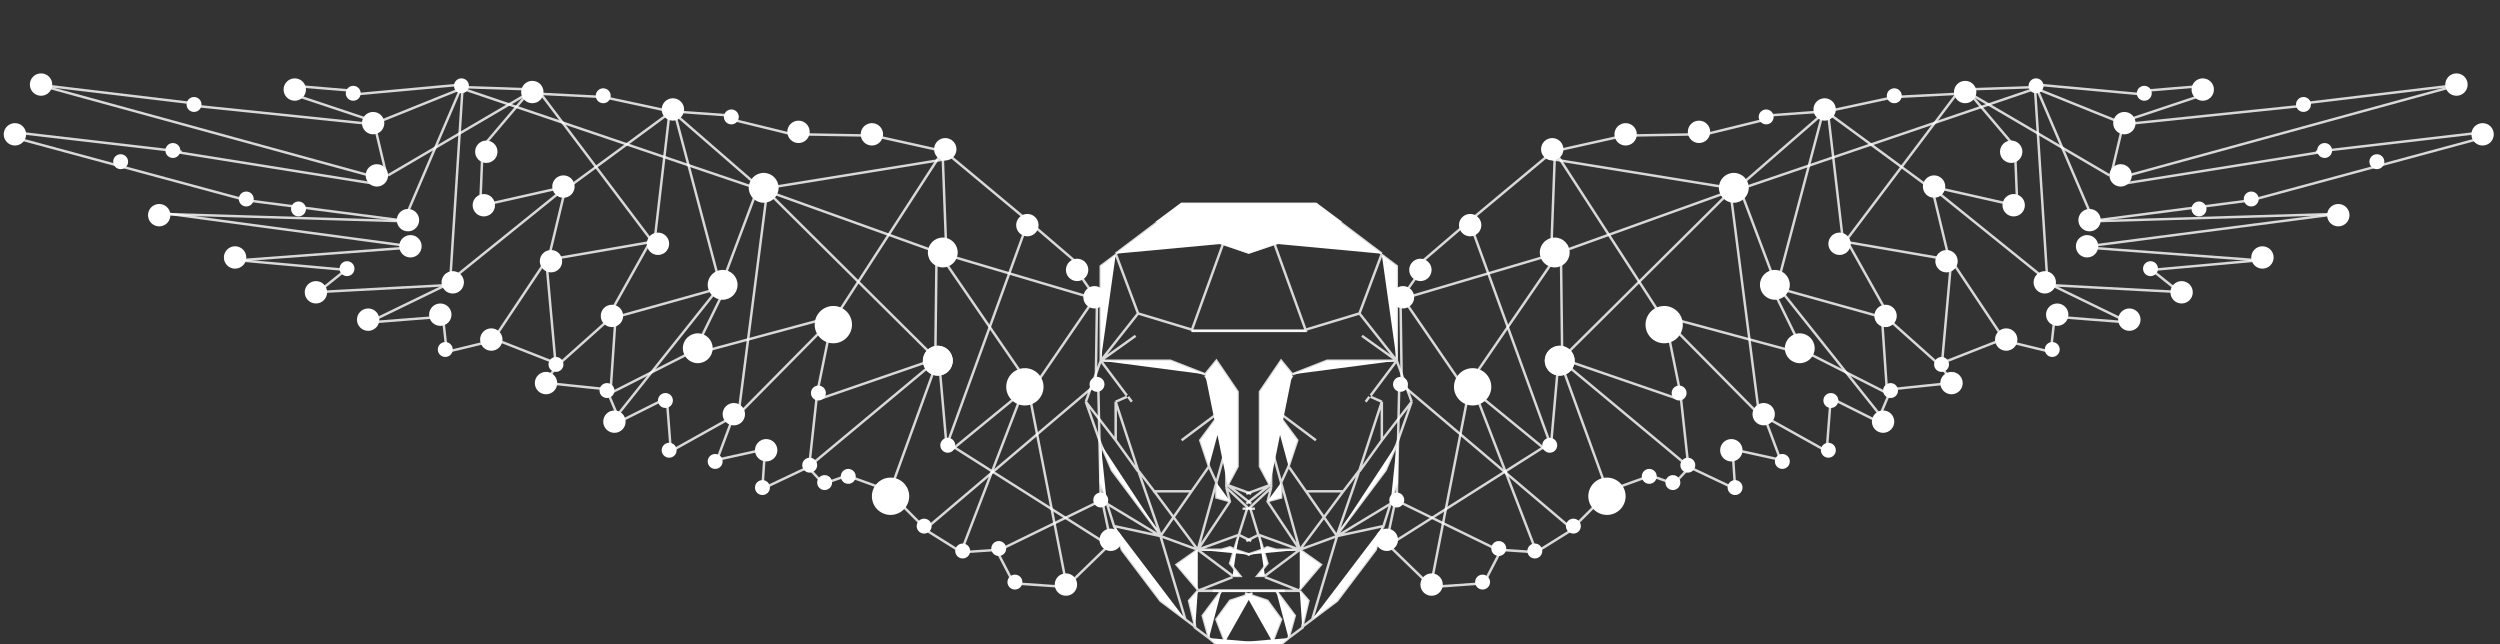 <?xml version="1.0" encoding="utf-8"?>
<!-- Generator: Adobe Illustrator 23.0.2, SVG Export Plug-In . SVG Version: 6.00 Build 0)  -->
<svg version="1.1" id="Слой_1" xmlns="http://www.w3.org/2000/svg" xmlns:xlink="http://www.w3.org/1999/xlink" x="0px" y="0px"
	 viewBox="0 0 201 51.8" style="enable-background:new 0 0 201 51.8;" xml:space="preserve">
<rect x="0" y="0" width="201" height="51.8" fill="#333333" stroke="none"/>
<style type="text/css">
	.st0{fill:#FFFFFF;}
	.st1{fill:none;stroke:#FFFFFF;stroke-width:0.2;stroke-opacity:0.81;}
	.st2{fill:#FFFFFF;stroke:#FFFFFF;stroke-width:0.2;stroke-opacity:0.81;}
</style>
<circle class="st0" cx="23.7" cy="7.2" r="0.9"/>
<circle class="st0" cx="30" cy="9.9" r="0.9"/>
<circle class="st0" cx="3.3" cy="6.8" r="0.9"/>
<circle class="st0" cx="1.2" cy="10.8" r="0.9"/>
<circle class="st0" cx="12.8" cy="17.3" r="0.9"/>
<circle class="st0" cx="18.9" cy="20.7" r="0.9"/>
<circle class="st0" cx="25.4" cy="23.5" r="0.9"/>
<circle class="st0" cx="29.6" cy="25.7" r="0.9"/>
<circle class="st0" cx="36.4" cy="22.7" r="0.9"/>
<circle class="st0" cx="33" cy="19.8" r="0.9"/>
<circle class="st0" cx="35.4" cy="25.3" r="0.9"/>
<circle class="st0" cx="70.1" cy="10.8" r="0.9"/>
<circle class="st0" cx="76" cy="12" r="0.9"/>
<circle class="st0" cx="86.6" cy="21.7" r="0.9"/>
<circle class="st0" cx="88" cy="23.9" r="0.9"/>
<circle class="st0" cx="89.3" cy="43.4" r="0.9"/>
<circle class="st0" cx="85.7" cy="47" r="0.9"/>
<circle class="st0" cx="71.6" cy="39.9" r="1.5"/>
<circle class="st0" cx="59" cy="33.3" r="0.9"/>
<circle class="st0" cx="61.6" cy="36.2" r="0.9"/>
<circle class="st0" cx="49.4" cy="33.9" r="0.9"/>
<circle class="st0" cx="43.9" cy="30.8" r="0.9"/>
<circle class="st0" cx="58.8" cy="9.4" r="0.6"/>
<circle class="st0" cx="48.5" cy="7.7" r="0.6"/>
<circle class="st0" cx="37.1" cy="6.9" r="0.6"/>
<circle class="st0" cx="28.4" cy="7.5" r="0.6"/>
<circle class="st0" cx="15.6" cy="8.4" r="0.6"/>
<circle class="st0" cx="13.9" cy="12.1" r="0.6"/>
<circle class="st0" cx="9.7" cy="13" r="0.6"/>
<circle class="st0" cx="19.8" cy="16" r="0.6"/>
<circle class="st0" cx="24" cy="16.8" r="0.6"/>
<circle class="st0" cx="39.1" cy="12.2" r="0.9"/>
<circle class="st0" cx="38.9" cy="16.5" r="0.9"/>
<circle class="st0" cx="45.3" cy="15" r="0.9"/>
<circle class="st0" cx="44.3" cy="21" r="0.9"/>
<circle class="st0" cx="52.9" cy="19.6" r="0.9"/>
<circle class="st0" cx="49.2" cy="25.4" r="0.9"/>
<circle class="st0" cx="58.1" cy="22.9" r="1.2"/>
<circle class="st0" cx="56.1" cy="28" r="1.2"/>
<circle class="st0" cx="67" cy="26.1" r="1.5"/>
<circle class="st0" cx="65.8" cy="31.6" r="0.6"/>
<circle class="st0" cx="75.4" cy="29" r="1.2"/>
<circle class="st0" cx="75.4" cy="29" r="1.2"/>
<circle class="st0" cx="76.2" cy="35.8" r="0.6"/>
<circle class="st0" cx="82.4" cy="31.1" r="1.5"/>
<circle class="st0" cx="75.8" cy="20.3" r="1.2"/>
<circle class="st0" cx="61.4" cy="15.1" r="1.2"/>
<circle class="st0" cx="27.9" cy="21.6" r="0.6"/>
<circle class="st0" cx="35.8" cy="28.1" r="0.6"/>
<circle class="st0" cx="48.8" cy="31.4" r="0.6"/>
<circle class="st0" cx="53.8" cy="36.2" r="0.6"/>
<circle class="st0" cx="61.3" cy="39.2" r="0.6"/>
<circle class="st0" cx="66.3" cy="38.8" r="0.6"/>
<circle class="st0" cx="77.4" cy="44.3" r="0.6"/>
<circle class="st0" cx="80.3" cy="44.1" r="0.6"/>
<circle class="st0" cx="81.6" cy="46.8" r="0.6"/>
<circle class="st0" cx="74.3" cy="42.3" r="0.6"/>
<circle class="st0" cx="57.5" cy="37.1" r="0.6"/>
<circle class="st0" cx="44.7" cy="29.3" r="0.6"/>
<circle class="st0" cx="53.5" cy="32.2" r="0.6"/>
<circle class="st0" cx="65.1" cy="37.4" r="0.6"/>
<circle class="st0" cx="68.2" cy="38.3" r="0.6"/>
<circle class="st0" cx="88.2" cy="30.9" r="0.6"/>
<circle class="st0" cx="82.6" cy="18.1" r="0.9"/>
<circle class="st0" cx="88.5" cy="40.2" r="0.6"/>
<circle class="st0" cx="39.5" cy="27.3" r="0.9"/>
<circle class="st0" cx="64.2" cy="10.6" r="0.9"/>
<circle class="st0" cx="54.1" cy="8.8" r="0.9"/>
<circle class="st0" cx="42.8" cy="7.4" r="0.9"/>
<circle class="st0" cx="32.8" cy="17.7" r="0.9"/>
<circle class="st0" cx="30.3" cy="14.1" r="0.9"/>
<line class="st1" x1="88" y1="23.8" x2="86.6" y2="21.8"/>
<line class="st1" x1="86.9" y1="21.4" x2="82.7" y2="17.8"/>
<line class="st1" x1="82.7" y1="17.8" x2="76.1" y2="12.3"/>
<line class="st1" x1="42.7" y1="7.2" x2="38.8" y2="11.8"/>
<line class="st1" x1="38.8" y1="11.9" x2="38.6" y2="16.8"/>
<line class="st1" x1="38.4" y1="16.6" x2="45.5" y2="15"/>
<line class="st1" x1="45.4" y1="15.4" x2="44.1" y2="20.8"/>
<line class="st1" x1="44" y1="20.9" x2="52.1" y2="19.5"/>
<line class="st1" x1="49.1" y1="25.1" x2="52.4" y2="19.2"/>
<line class="st1" x1="58.1" y1="23.1" x2="49.5" y2="25.5"/>
<line class="st1" x1="56" y1="27.9" x2="58.3" y2="23.2"/>
<line class="st1" x1="66.8" y1="25.5" x2="56.4" y2="28.3"/>
<line class="st1" x1="65.7" y1="31.6" x2="66.9" y2="25.7"/>
<line class="st1" x1="75.4" y1="28.8" x2="66.1" y2="32"/>
<line class="st1" x1="76.1" y1="35.8" x2="75.5" y2="29"/>
<line class="st1" x1="82.7" y1="31.1" x2="76.6" y2="36.1"/>
<line class="st1" x1="88" y1="24" x2="83" y2="31.3"/>
<line class="st1" x1="75.8" y1="20.4" x2="88.3" y2="24.1"/>
<line class="st1" x1="75.8" y1="12.7" x2="76.1" y2="20.7"/>
<line class="st1" x1="61.8" y1="15.1" x2="76" y2="12.8"/>
<line class="st1" x1="75.7" y1="20.4" x2="61.5" y2="15.3"/>
<line class="st1" x1="75.2" y1="28.7" x2="75.3" y2="20.3"/>
<line class="st1" x1="61.4" y1="15.1" x2="75.1" y2="28.7"/>
<line class="st1" x1="54.2" y1="9.1" x2="61.1" y2="15.1"/>
<line class="st1" x1="45.5" y1="15.2" x2="53.8" y2="9.1"/>
<line class="st1" x1="36.4" y1="22.4" x2="45.2" y2="15.3"/>
<line class="st1" x1="37.2" y1="6.9" x2="36.2" y2="22.5"/>
<line class="st1" x1="61.3" y1="15.3" x2="36.8" y2="7"/>
<line class="st1" x1="58" y1="22.9" x2="60.9" y2="15.2"/>
<line class="st1" x1="54.3" y1="9.3" x2="57.9" y2="22.9"/>
<line class="st1" x1="52.6" y1="19.6" x2="53.8" y2="9.3"/>
<line class="st1" x1="43.3" y1="7.3" x2="52.5" y2="19.5"/>
<line class="st1" x1="31.2" y1="14.1" x2="42.8" y2="7.3"/>
<line class="st1" x1="30.1" y1="10" x2="31.1" y2="14.2"/>
<line class="st1" x1="36.9" y1="7.2" x2="29.7" y2="10.1"/>
<line class="st1" x1="37" y1="7.2" x2="32.5" y2="17.7"/>
<line class="st1" x1="44" y1="20.8" x2="39.6" y2="27.4"/>
<line class="st1" x1="57.9" y1="23" x2="49.3" y2="33.8"/>
<line class="st1" x1="67.1" y1="25.5" x2="59" y2="33.7"/>
<line class="st1" x1="75.3" y1="29.2" x2="71.7" y2="39.1"/>
<line class="st1" x1="75.5" y1="28.8" x2="65.3" y2="37.3"/>
<line class="st1" x1="65.7" y1="31.6" x2="65.1" y2="37.1"/>
<line class="st1" x1="43.9" y1="20.7" x2="44.7" y2="29.6"/>
<line class="st1" x1="49.5" y1="25.2" x2="44.8" y2="29.4"/>
<line class="st1" x1="49.5" y1="25.4" x2="49.1" y2="31.3"/>
<line class="st1" x1="56.4" y1="27.9" x2="49.1" y2="31.6"/>
<line class="st1" x1="61.7" y1="15.2" x2="59.4" y2="33.1"/>
<line class="st1" x1="82.8" y1="31" x2="75.6" y2="20.5"/>
<line class="st1" x1="85.7" y1="46.8" x2="82.6" y2="30.9"/>
<line class="st1" x1="88.4" y1="40.3" x2="80.4" y2="44.2"/>
<line class="st1" x1="76.3" y1="35.7" x2="89.4" y2="44"/>
<line class="st1" x1="77.3" y1="44.3" x2="82.5" y2="30.8"/>
<line class="st1" x1="74.8" y1="42.2" x2="88" y2="31"/>
<line class="st1" x1="76.3" y1="35.3" x2="82.7" y2="17.7"/>
<line class="st1" x1="67.1" y1="25.6" x2="75.9" y2="12"/>
<line class="st1" x1="76.5" y1="12.3" x2="70.2" y2="10.9"/>
<line class="st1" x1="70" y1="10.9" x2="64.3" y2="10.8"/>
<line class="st1" x1="63.7" y1="10.8" x2="58.8" y2="9.6"/>
<line class="st1" x1="58.9" y1="9.3" x2="53.3" y2="8.9"/>
<line class="st1" x1="54.1" y1="9" x2="48.5" y2="7.8"/>
<line class="st1" x1="48.5" y1="7.8" x2="42.6" y2="7.5"/>
<line class="st1" x1="43" y1="7.2" x2="37.1" y2="7"/>
<line class="st1" x1="37.1" y1="6.8" x2="28.4" y2="7.6"/>
<line class="st1" x1="29.9" y1="9.7" x2="23.6" y2="7.6"/>
<line class="st1" x1="28.4" y1="7.3" x2="23.6" y2="6.9"/>
<line class="st1" x1="30.1" y1="10" x2="15.6" y2="8.5"/>
<line class="st1" x1="30.4" y1="14.3" x2="3.4" y2="6.9"/>
<line class="st1" x1="14.6" y1="12.2" x2="1.7" y2="10.7"/>
<line class="st1" x1="30.3" y1="14.8" x2="13.4" y2="12.1"/>
<line class="st1" x1="32.9" y1="17.8" x2="19.8" y2="16.1"/>
<line class="st1" x1="15.5" y1="8.3" x2="3.8" y2="6.9"/>
<line class="st1" x1="19.8" y1="16.1" x2="1.3" y2="11.1"/>
<line class="st1" x1="32.9" y1="17.8" x2="12.9" y2="17.2"/>
<line class="st1" x1="33.7" y1="19.9" x2="12.9" y2="17.1"/>
<line class="st1" x1="33" y1="19.9" x2="19.6" y2="20.9"/>
<line class="st1" x1="27.8" y1="21.7" x2="18.9" y2="20.9"/>
<line class="st1" x1="36.4" y1="22.9" x2="25.2" y2="23.5"/>
<line class="st1" x1="27.8" y1="21.7" x2="25.3" y2="23.7"/>
<line class="st1" x1="36.5" y1="22.6" x2="29.7" y2="25.9"/>
<line class="st1" x1="35.1" y1="25.5" x2="30" y2="25.9"/>
<line class="st1" x1="35.6" y1="25.4" x2="35.9" y2="28.1"/>
<line class="st1" x1="39.6" y1="27.4" x2="36.3" y2="28.2"/>
<line class="st1" x1="44.8" y1="29.4" x2="43.6" y2="31"/>
<line class="st1" x1="44" y1="30.8" x2="48.8" y2="31.3"/>
<line class="st1" x1="48.8" y1="31.4" x2="49.9" y2="34"/>
<line class="st1" x1="53.6" y1="32" x2="49.4" y2="34.1"/>
<line class="st1" x1="59.1" y1="33.4" x2="53.9" y2="36.3"/>
<line class="st1" x1="53.6" y1="31.9" x2="53.9" y2="35.8"/>
<line class="st1" x1="59.1" y1="33.1" x2="57.6" y2="37.1"/>
<line class="st1" x1="57.5" y1="37" x2="61.6" y2="36.1"/>
<line class="st1" x1="61.3" y1="39.2" x2="61.5" y2="36.2"/>
<line class="st1" x1="65.1" y1="37.5" x2="61.3" y2="39.3"/>
<line class="st1" x1="66.2" y1="38.9" x2="64.9" y2="37.5"/>
<line class="st1" x1="68.2" y1="38.2" x2="66.2" y2="38.9"/>
<line class="st1" x1="71.6" y1="39.5" x2="68" y2="38.2"/>
<line class="st1" x1="74.3" y1="42.4" x2="71.4" y2="39.5"/>
<line class="st1" x1="77.3" y1="44.4" x2="74.1" y2="42.4"/>
<line class="st1" x1="80.3" y1="44.2" x2="77.3" y2="44.4"/>
<line class="st1" x1="81.5" y1="46.9" x2="80.1" y2="44.2"/>
<line class="st1" x1="85.8" y1="47.2" x2="81.5" y2="46.9"/>
<line class="st1" x1="89.4" y1="43.6" x2="85.7" y2="47.2"/>
<line class="st1" x1="88.6" y1="40.2" x2="89.3" y2="43.5"/>
<line class="st1" x1="88.3" y1="30.9" x2="88.5" y2="40.2"/>
<line class="st1" x1="88.2" y1="23.9" x2="88.1" y2="30.9"/>
<line class="st1" x1="39.6" y1="27.2" x2="44.7" y2="29.2"/>
<path class="st2" d="M88.5,35.7v3.1l0.5,1.7 M88.5,35.7l-1.2-3.4 M88.5,35.7l0.9,2.1l3.9,5.2 M87.3,32.3l1.2-3.3 M87.3,32.3l2.4,3.1
	 M88.5,29v-7.6l1.2-0.9 M88.5,29l3-3.8 M88.5,29l2.1,2.8 M88.5,29l2.8-2 M88.5,29h5.6l2.8,1.1 M93.3,18.1l5,1.5 M105,26.6h-9.2
	 M89.7,20.4l5.3-4h10.8l1.9,1.4l-5,1.7l-2.3,0.8l-2.1-0.7 M89.7,20.4l1.8,4.8 M91.5,25.2l4.3,1.3 M95.8,26.6l2.5-6.9 M91,32.3
	l-0.3-0.4 M90.6,31.9l-0.9,0.4 M89.7,32.3v3.1 M89.7,32.3l1.8,5.5 M89.7,35.4l1.8,2.5 M91.5,37.8l1.8,5.2 M91.5,37.8l1.3,1.7
	 M93.3,43.1L89,40.5 M93.3,43.1l-3.7-0.8 M93.3,43.1l2,6.7 M93.3,43.1l2.5-3.6 M93.3,43.1l3,1.1 M89,40.5l0.6,1.9 M89.6,42.3
	l0.6,1.9l3.1,4.1l2,1.5 M95.3,49.8l0.8,0.6 M97.2,37.5l-0.7-2.1l2-2.7 M97.2,37.5l0.6,1.3 M97.2,37.5l-1.4,2 M98.6,32.7L95,35.4
	 M98.6,32.7l-1.7-2.5 M98.6,32.7v3.2 M96.9,30.1l0.9-1.1l1.7,2.5v6L98.7,39 M98.6,39.2V36 M98.6,39.2l0.3,1.2 M98.6,39.2L98.6,39.2
	 M98.6,39.2l1.7,1.6 M97.8,38.8l0.8-2.9 M97.8,38.8l-1.5,5.4 M97.8,38.8V40l1.1,0.3 M96.3,44.2l-3.5-4.7 M96.3,44.2l2.6-3.9
	 M96.3,44.2l-1.7,1.2l1.7,2 M96.3,44.2l2.8,2.1 M96.3,44.2h1.9l0.7-0.2l0.4,0.2l1.2,0.4 M96.3,44.2l3.3-1.2 M92.7,39.5h3.1
	 M96.3,47.5l-0.7,0.8l0.5,2.1 M96.3,47.5h1.9 M96.3,47.5l2.8-1.1 M96,50.4l1.2,0.9 M98.5,51.6l-0.7-1.8l1.1-1.5l1.8-0.6 M103,51.8
	h-5.2l-0.6-0.5 M97.2,51.3l-0.5-1.8l1.5-2 M98.2,47.5h5.1 M99.1,46.3L99.1,46.3h0.6l-0.8-1l0.7-2.3 M100.9,40.9L100.9,40.9h-0.4
	l-0.3-0.1 M100.3,40.8L99.6,43 M99.6,43l1,0.5 M98.7,39l1.9,0.7 M98.7,39l1.9,1.5"/>
<circle class="st0" cx="177.1" cy="7.2" r="0.9"/>
<circle class="st0" cx="170.8" cy="9.9" r="0.9"/>
<circle class="st0" cx="197.5" cy="6.8" r="0.9"/>
<circle class="st0" cx="199.6" cy="10.8" r="0.9"/>
<circle class="st0" cx="188" cy="17.3" r="0.9"/>
<circle class="st0" cx="181.9" cy="20.7" r="0.9"/>
<circle class="st0" cx="175.4" cy="23.5" r="0.9"/>
<circle class="st0" cx="171.2" cy="25.7" r="0.9"/>
<circle class="st0" cx="164.4" cy="22.7" r="0.9"/>
<circle class="st0" cx="167.8" cy="19.8" r="0.9"/>
<circle class="st0" cx="165.4" cy="25.3" r="0.9"/>
<circle class="st0" cx="130.7" cy="10.8" r="0.9"/>
<circle class="st0" cx="124.8" cy="12" r="0.9"/>
<circle class="st0" cx="114.2" cy="21.7" r="0.9"/>
<circle class="st0" cx="112.8" cy="23.9" r="0.9"/>
<circle class="st0" cx="111.5" cy="43.4" r="0.9"/>
<circle class="st0" cx="115.1" cy="47" r="0.9"/>
<circle class="st0" cx="129.2" cy="39.9" r="1.5"/>
<circle class="st0" cx="141.8" cy="33.3" r="0.9"/>
<circle class="st0" cx="139.2" cy="36.2" r="0.9"/>
<circle class="st0" cx="151.4" cy="33.9" r="0.9"/>
<circle class="st0" cx="156.9" cy="30.8" r="0.9"/>
<circle class="st0" cx="142" cy="9.4" r="0.6"/>
<circle class="st0" cx="152.3" cy="7.7" r="0.6"/>
<circle class="st0" cx="163.7" cy="6.9" r="0.6"/>
<circle class="st0" cx="172.4" cy="7.5" r="0.6"/>
<circle class="st0" cx="185.2" cy="8.4" r="0.6"/>
<circle class="st0" cx="186.9" cy="12.1" r="0.6"/>
<circle class="st0" cx="191.1" cy="13" r="0.6"/>
<circle class="st0" cx="181" cy="16" r="0.6"/>
<circle class="st0" cx="176.8" cy="16.8" r="0.6"/>
<circle class="st0" cx="161.7" cy="12.2" r="0.9"/>
<circle class="st0" cx="161.9" cy="16.5" r="0.9"/>
<circle class="st0" cx="155.5" cy="15" r="0.9"/>
<circle class="st0" cx="156.5" cy="21" r="0.9"/>
<circle class="st0" cx="147.9" cy="19.6" r="0.9"/>
<circle class="st0" cx="151.6" cy="25.4" r="0.9"/>
<circle class="st0" cx="142.7" cy="22.9" r="1.2"/>
<circle class="st0" cx="144.7" cy="28" r="1.2"/>
<circle class="st0" cx="133.8" cy="26.1" r="1.5"/>
<circle class="st0" cx="135" cy="31.6" r="0.6"/>
<circle class="st0" cx="125.4" cy="29" r="1.2"/>
<circle class="st0" cx="125.4" cy="29" r="1.2"/>
<circle class="st0" cx="124.6" cy="35.8" r="0.6"/>
<circle class="st0" cx="118.4" cy="31.1" r="1.5"/>
<circle class="st0" cx="125" cy="20.3" r="1.2"/>
<circle class="st0" cx="139.4" cy="15.1" r="1.2"/>
<circle class="st0" cx="172.9" cy="21.6" r="0.6"/>
<circle class="st0" cx="165" cy="28.1" r="0.6"/>
<circle class="st0" cx="152" cy="31.4" r="0.6"/>
<circle class="st0" cx="147" cy="36.2" r="0.6"/>
<circle class="st0" cx="139.5" cy="39.2" r="0.6"/>
<circle class="st0" cx="134.5" cy="38.8" r="0.6"/>
<circle class="st0" cx="123.4" cy="44.3" r="0.6"/>
<circle class="st0" cx="120.5" cy="44.1" r="0.6"/>
<circle class="st0" cx="119.2" cy="46.8" r="0.6"/>
<circle class="st0" cx="126.5" cy="42.3" r="0.6"/>
<circle class="st0" cx="143.3" cy="37.1" r="0.6"/>
<circle class="st0" cx="156.1" cy="29.3" r="0.6"/>
<circle class="st0" cx="147.2" cy="32.2" r="0.6"/>
<circle class="st0" cx="135.7" cy="37.4" r="0.6"/>
<circle class="st0" cx="132.6" cy="38.3" r="0.6"/>
<circle class="st0" cx="112.6" cy="30.9" r="0.6"/>
<circle class="st0" cx="118.2" cy="18.1" r="0.9"/>
<circle class="st0" cx="112.3" cy="40.2" r="0.6"/>
<circle class="st0" cx="161.3" cy="27.3" r="0.9"/>
<circle class="st0" cx="136.6" cy="10.6" r="0.9"/>
<circle class="st0" cx="146.7" cy="8.8" r="0.9"/>
<circle class="st0" cx="158" cy="7.4" r="0.9"/>
<circle class="st0" cx="168" cy="17.7" r="0.9"/>
<circle class="st0" cx="170.5" cy="14.1" r="0.9"/>
<line class="st1" x1="112.8" y1="23.8" x2="114.2" y2="21.8"/>
<line class="st1" x1="113.9" y1="21.4" x2="118.1" y2="17.8"/>
<line class="st1" x1="118.1" y1="17.8" x2="124.7" y2="12.3"/>
<line class="st1" x1="158.1" y1="7.2" x2="162" y2="11.8"/>
<line class="st1" x1="162" y1="11.9" x2="162.2" y2="16.8"/>
<line class="st1" x1="162.4" y1="16.6" x2="155.3" y2="15"/>
<line class="st1" x1="155.4" y1="15.4" x2="156.7" y2="20.8"/>
<line class="st1" x1="156.8" y1="20.9" x2="148.7" y2="19.5"/>
<line class="st1" x1="151.7" y1="25.1" x2="148.4" y2="19.2"/>
<line class="st1" x1="142.7" y1="23.1" x2="151.3" y2="25.5"/>
<line class="st1" x1="144.8" y1="27.9" x2="142.5" y2="23.2"/>
<line class="st1" x1="134" y1="25.5" x2="144.4" y2="28.3"/>
<line class="st1" x1="135.1" y1="31.6" x2="133.9" y2="25.7"/>
<line class="st1" x1="125.4" y1="28.8" x2="134.7" y2="32"/>
<line class="st1" x1="124.7" y1="35.8" x2="125.3" y2="29"/>
<line class="st1" x1="118.1" y1="31.1" x2="124.2" y2="36.1"/>
<line class="st1" x1="112.8" y1="24" x2="117.8" y2="31.3"/>
<line class="st1" x1="125" y1="20.4" x2="112.5" y2="24.1"/>
<line class="st1" x1="125" y1="12.7" x2="124.7" y2="20.7"/>
<line class="st1" x1="139" y1="15.1" x2="124.8" y2="12.8"/>
<line class="st1" x1="125.1" y1="20.4" x2="139.3" y2="15.3"/>
<line class="st1" x1="125.6" y1="28.7" x2="125.5" y2="20.3"/>
<line class="st1" x1="139.4" y1="15.1" x2="125.7" y2="28.7"/>
<line class="st1" x1="146.6" y1="9.1" x2="139.7" y2="15.1"/>
<line class="st1" x1="155.3" y1="15.2" x2="147" y2="9.1"/>
<line class="st1" x1="164.4" y1="22.4" x2="155.6" y2="15.3"/>
<line class="st1" x1="163.6" y1="6.9" x2="164.6" y2="22.5"/>
<line class="st1" x1="139.6" y1="15.3" x2="164" y2="7"/>
<line class="st1" x1="142.8" y1="22.9" x2="139.9" y2="15.2"/>
<line class="st1" x1="146.5" y1="9.3" x2="142.9" y2="22.9"/>
<line class="st1" x1="148.2" y1="19.6" x2="147" y2="9.3"/>
<line class="st1" x1="157.5" y1="7.3" x2="148.3" y2="19.5"/>
<line class="st1" x1="169.6" y1="14.1" x2="158" y2="7.3"/>
<line class="st1" x1="170.7" y1="10" x2="169.7" y2="14.2"/>
<line class="st1" x1="163.9" y1="7.2" x2="171.1" y2="10.1"/>
<line class="st1" x1="163.8" y1="7.2" x2="168.3" y2="17.7"/>
<line class="st1" x1="156.8" y1="20.8" x2="161.2" y2="27.4"/>
<line class="st1" x1="142.9" y1="23" x2="151.5" y2="33.8"/>
<line class="st1" x1="133.7" y1="25.5" x2="141.8" y2="33.7"/>
<line class="st1" x1="125.5" y1="29.2" x2="129.1" y2="39.1"/>
<line class="st1" x1="125.3" y1="28.8" x2="135.5" y2="37.3"/>
<line class="st1" x1="135.1" y1="31.6" x2="135.7" y2="37.1"/>
<line class="st1" x1="156.9" y1="20.7" x2="156.1" y2="29.6"/>
<line class="st1" x1="151.3" y1="25.2" x2="156" y2="29.4"/>
<line class="st1" x1="151.3" y1="25.4" x2="151.7" y2="31.3"/>
<line class="st1" x1="144.4" y1="27.9" x2="151.7" y2="31.6"/>
<line class="st1" x1="139.1" y1="15.2" x2="141.4" y2="33.1"/>
<line class="st1" x1="118" y1="31" x2="125.2" y2="20.5"/>
<line class="st1" x1="115.1" y1="46.8" x2="118.2" y2="30.9"/>
<line class="st1" x1="112.4" y1="40.3" x2="120.4" y2="44.2"/>
<line class="st1" x1="124.5" y1="35.7" x2="111.4" y2="44"/>
<line class="st1" x1="123.5" y1="44.3" x2="118.3" y2="30.8"/>
<line class="st1" x1="126" y1="42.2" x2="112.8" y2="31"/>
<line class="st1" x1="124.5" y1="35.3" x2="118.1" y2="17.7"/>
<line class="st1" x1="133.7" y1="25.6" x2="124.9" y2="12"/>
<line class="st1" x1="124.3" y1="12.3" x2="130.6" y2="10.9"/>
<line class="st1" x1="130.8" y1="10.9" x2="136.5" y2="10.8"/>
<line class="st1" x1="137.1" y1="10.8" x2="142" y2="9.6"/>
<line class="st1" x1="141.9" y1="9.3" x2="147.5" y2="8.9"/>
<line class="st1" x1="146.7" y1="9" x2="152.3" y2="7.8"/>
<line class="st1" x1="152.3" y1="7.8" x2="158.2" y2="7.5"/>
<line class="st1" x1="157.8" y1="7.2" x2="163.7" y2="7"/>
<line class="st1" x1="163.7" y1="6.8" x2="172.4" y2="7.6"/>
<line class="st1" x1="170.9" y1="9.7" x2="177.2" y2="7.6"/>
<line class="st1" x1="172.4" y1="7.3" x2="177.2" y2="6.9"/>
<line class="st1" x1="170.7" y1="10" x2="185.2" y2="8.5"/>
<line class="st1" x1="170.4" y1="14.3" x2="197.4" y2="6.9"/>
<line class="st1" x1="186.2" y1="12.2" x2="199.1" y2="10.7"/>
<line class="st1" x1="170.5" y1="14.8" x2="187.4" y2="12.1"/>
<line class="st1" x1="167.9" y1="17.8" x2="181" y2="16.1"/>
<line class="st1" x1="185.3" y1="8.3" x2="197" y2="6.9"/>
<line class="st1" x1="181" y1="16.1" x2="199.5" y2="11.1"/>
<line class="st1" x1="167.9" y1="17.8" x2="187.9" y2="17.2"/>
<line class="st1" x1="167.1" y1="19.9" x2="187.9" y2="17.2"/>
<line class="st1" x1="167.8" y1="19.9" x2="181.2" y2="20.9"/>
<line class="st1" x1="173" y1="21.7" x2="181.9" y2="20.9"/>
<line class="st1" x1="164.4" y1="22.9" x2="175.6" y2="23.5"/>
<line class="st1" x1="173" y1="21.7" x2="175.5" y2="23.7"/>
<line class="st1" x1="164.3" y1="22.6" x2="171.1" y2="25.9"/>
<line class="st1" x1="165.7" y1="25.5" x2="170.8" y2="25.9"/>
<line class="st1" x1="165.2" y1="25.4" x2="164.9" y2="28.1"/>
<line class="st1" x1="161.2" y1="27.4" x2="164.5" y2="28.2"/>
<line class="st1" x1="156" y1="29.4" x2="157.2" y2="31"/>
<line class="st1" x1="156.8" y1="30.8" x2="152" y2="31.3"/>
<line class="st1" x1="152" y1="31.4" x2="150.9" y2="34"/>
<line class="st1" x1="147.2" y1="32" x2="151.4" y2="34.1"/>
<line class="st1" x1="141.7" y1="33.4" x2="146.9" y2="36.3"/>
<line class="st1" x1="147.2" y1="31.9" x2="146.9" y2="35.8"/>
<line class="st1" x1="141.7" y1="33.1" x2="143.2" y2="37.1"/>
<line class="st1" x1="143.3" y1="37" x2="139.2" y2="36.1"/>
<line class="st1" x1="139.5" y1="39.2" x2="139.3" y2="36.2"/>
<line class="st1" x1="135.7" y1="37.5" x2="139.5" y2="39.3"/>
<line class="st1" x1="134.6" y1="38.9" x2="135.9" y2="37.5"/>
<line class="st1" x1="132.6" y1="38.2" x2="134.6" y2="38.9"/>
<line class="st1" x1="129.2" y1="39.5" x2="132.8" y2="38.2"/>
<line class="st1" x1="126.5" y1="42.4" x2="129.4" y2="39.5"/>
<line class="st1" x1="123.5" y1="44.4" x2="126.7" y2="42.4"/>
<line class="st1" x1="120.5" y1="44.2" x2="123.5" y2="44.4"/>
<line class="st1" x1="119.3" y1="46.9" x2="120.7" y2="44.2"/>
<line class="st1" x1="115" y1="47.2" x2="119.3" y2="46.9"/>
<line class="st1" x1="111.4" y1="43.6" x2="115.1" y2="47.2"/>
<line class="st1" x1="112.2" y1="40.2" x2="111.5" y2="43.5"/>
<line class="st1" x1="112.5" y1="30.9" x2="112.3" y2="40.2"/>
<line class="st1" x1="112.6" y1="23.9" x2="112.7" y2="30.9"/>
<line class="st1" x1="161.2" y1="27.2" x2="156.1" y2="29.2"/>
<path class="st2" d="M112.3,35.7v3.1l-0.5,1.7 M112.3,35.7l1.2-3.4 M112.3,35.7l-0.9,2.1l-3.9,5.2 M113.5,32.3l-1.2-3.3 M113.5,32.3
	l-2.4,3.1 M112.3,29v-7.6l-1.2-0.9 M112.3,29l-3-3.8 M112.3,29l-2.1,2.8 M112.3,29l-2.8-2 M112.3,29h-5.6l-2.8,1.1 M107.5,18.1
	l-5,1.5 M95.8,26.6h9.3 M111.1,20.4l-5.3-4H95l-1.9,1.4l5,1.7l2.3,0.8l2.1-0.7 M111.1,20.4l-1.8,4.8 M109.3,25.2l-4.3,1.3 M105,26.6
	l-2.5-6.9 M109.8,32.3l0.3-0.4 M110.2,31.9l0.9,0.4 M111.1,32.3v3.1 M111.1,32.3l-1.8,5.5 M111.1,35.4l-1.8,2.5 M109.3,37.8
	l-1.8,5.2 M109.3,37.8l-1.3,1.7 M107.5,43.1l4.3-2.6 M107.5,43.1l3.7-0.8 M107.5,43.1l-2,6.7 M107.5,43.1l-2.5-3.6 M107.5,43.1
	l-3,1.1 M111.8,40.5l-0.6,1.9 M111.2,42.3l-0.6,1.9l-3.1,4.1l-2,1.5 M105.5,49.8l-0.8,0.6 M103.6,37.5l0.7-2.1l-2-2.7 M103.6,37.5
	l-0.6,1.3 M103.6,37.5l1.4,2 M102.2,32.7l3.6,2.7 M102.2,32.7l1.7-2.5 M102.2,32.7v3.2 M103.9,30.1L103,29l-1.7,2.5v6l0.8,1.5
	 M102.2,39.2V36 M102.2,39.2l-0.3,1.2 M102.2,39.2L102.2,39.2 M102.2,39.2l-1.7,1.6 M103,38.8l-0.8-2.9 M103,38.8l1.5,5.4 M103,38.8
	V40l-1.1,0.3 M104.5,44.2l3.5-4.7 M104.5,44.2l-2.6-3.9 M104.5,44.2l1.7,1.2l-1.7,2 M104.5,44.2l-2.8,2.1 M104.5,44.2h-1.9l-0.7-0.2
	l-0.4,0.2l-1.2,0.4 M104.5,44.2l-3.3-1.2 M108,39.5h-3 M104.5,47.5l0.7,0.8l-0.5,2.1 M104.5,47.5h-1.9 M104.5,47.5l-2.8-1.1
	 M104.8,50.4l-1.2,0.9 M102.3,51.6l0.7-1.8l-1.1-1.5l-1.8-0.6 M97.8,51.8h5.2l0.6-0.5 M103.6,51.3l0.5-1.8l-1.5-2 M102.6,47.5h-5.1
	 M101.7,46.3L101.7,46.3h-0.6l0.8-1l-0.7-2.3 M99.9,40.9L99.9,40.9h0.4l0.3-0.1 M100.5,40.8l0.7,2.3 M101.2,43l-1,0.5 M102.1,39
	l-1.9,0.7 M102.1,39l-1.9,1.5"/>
</svg>

